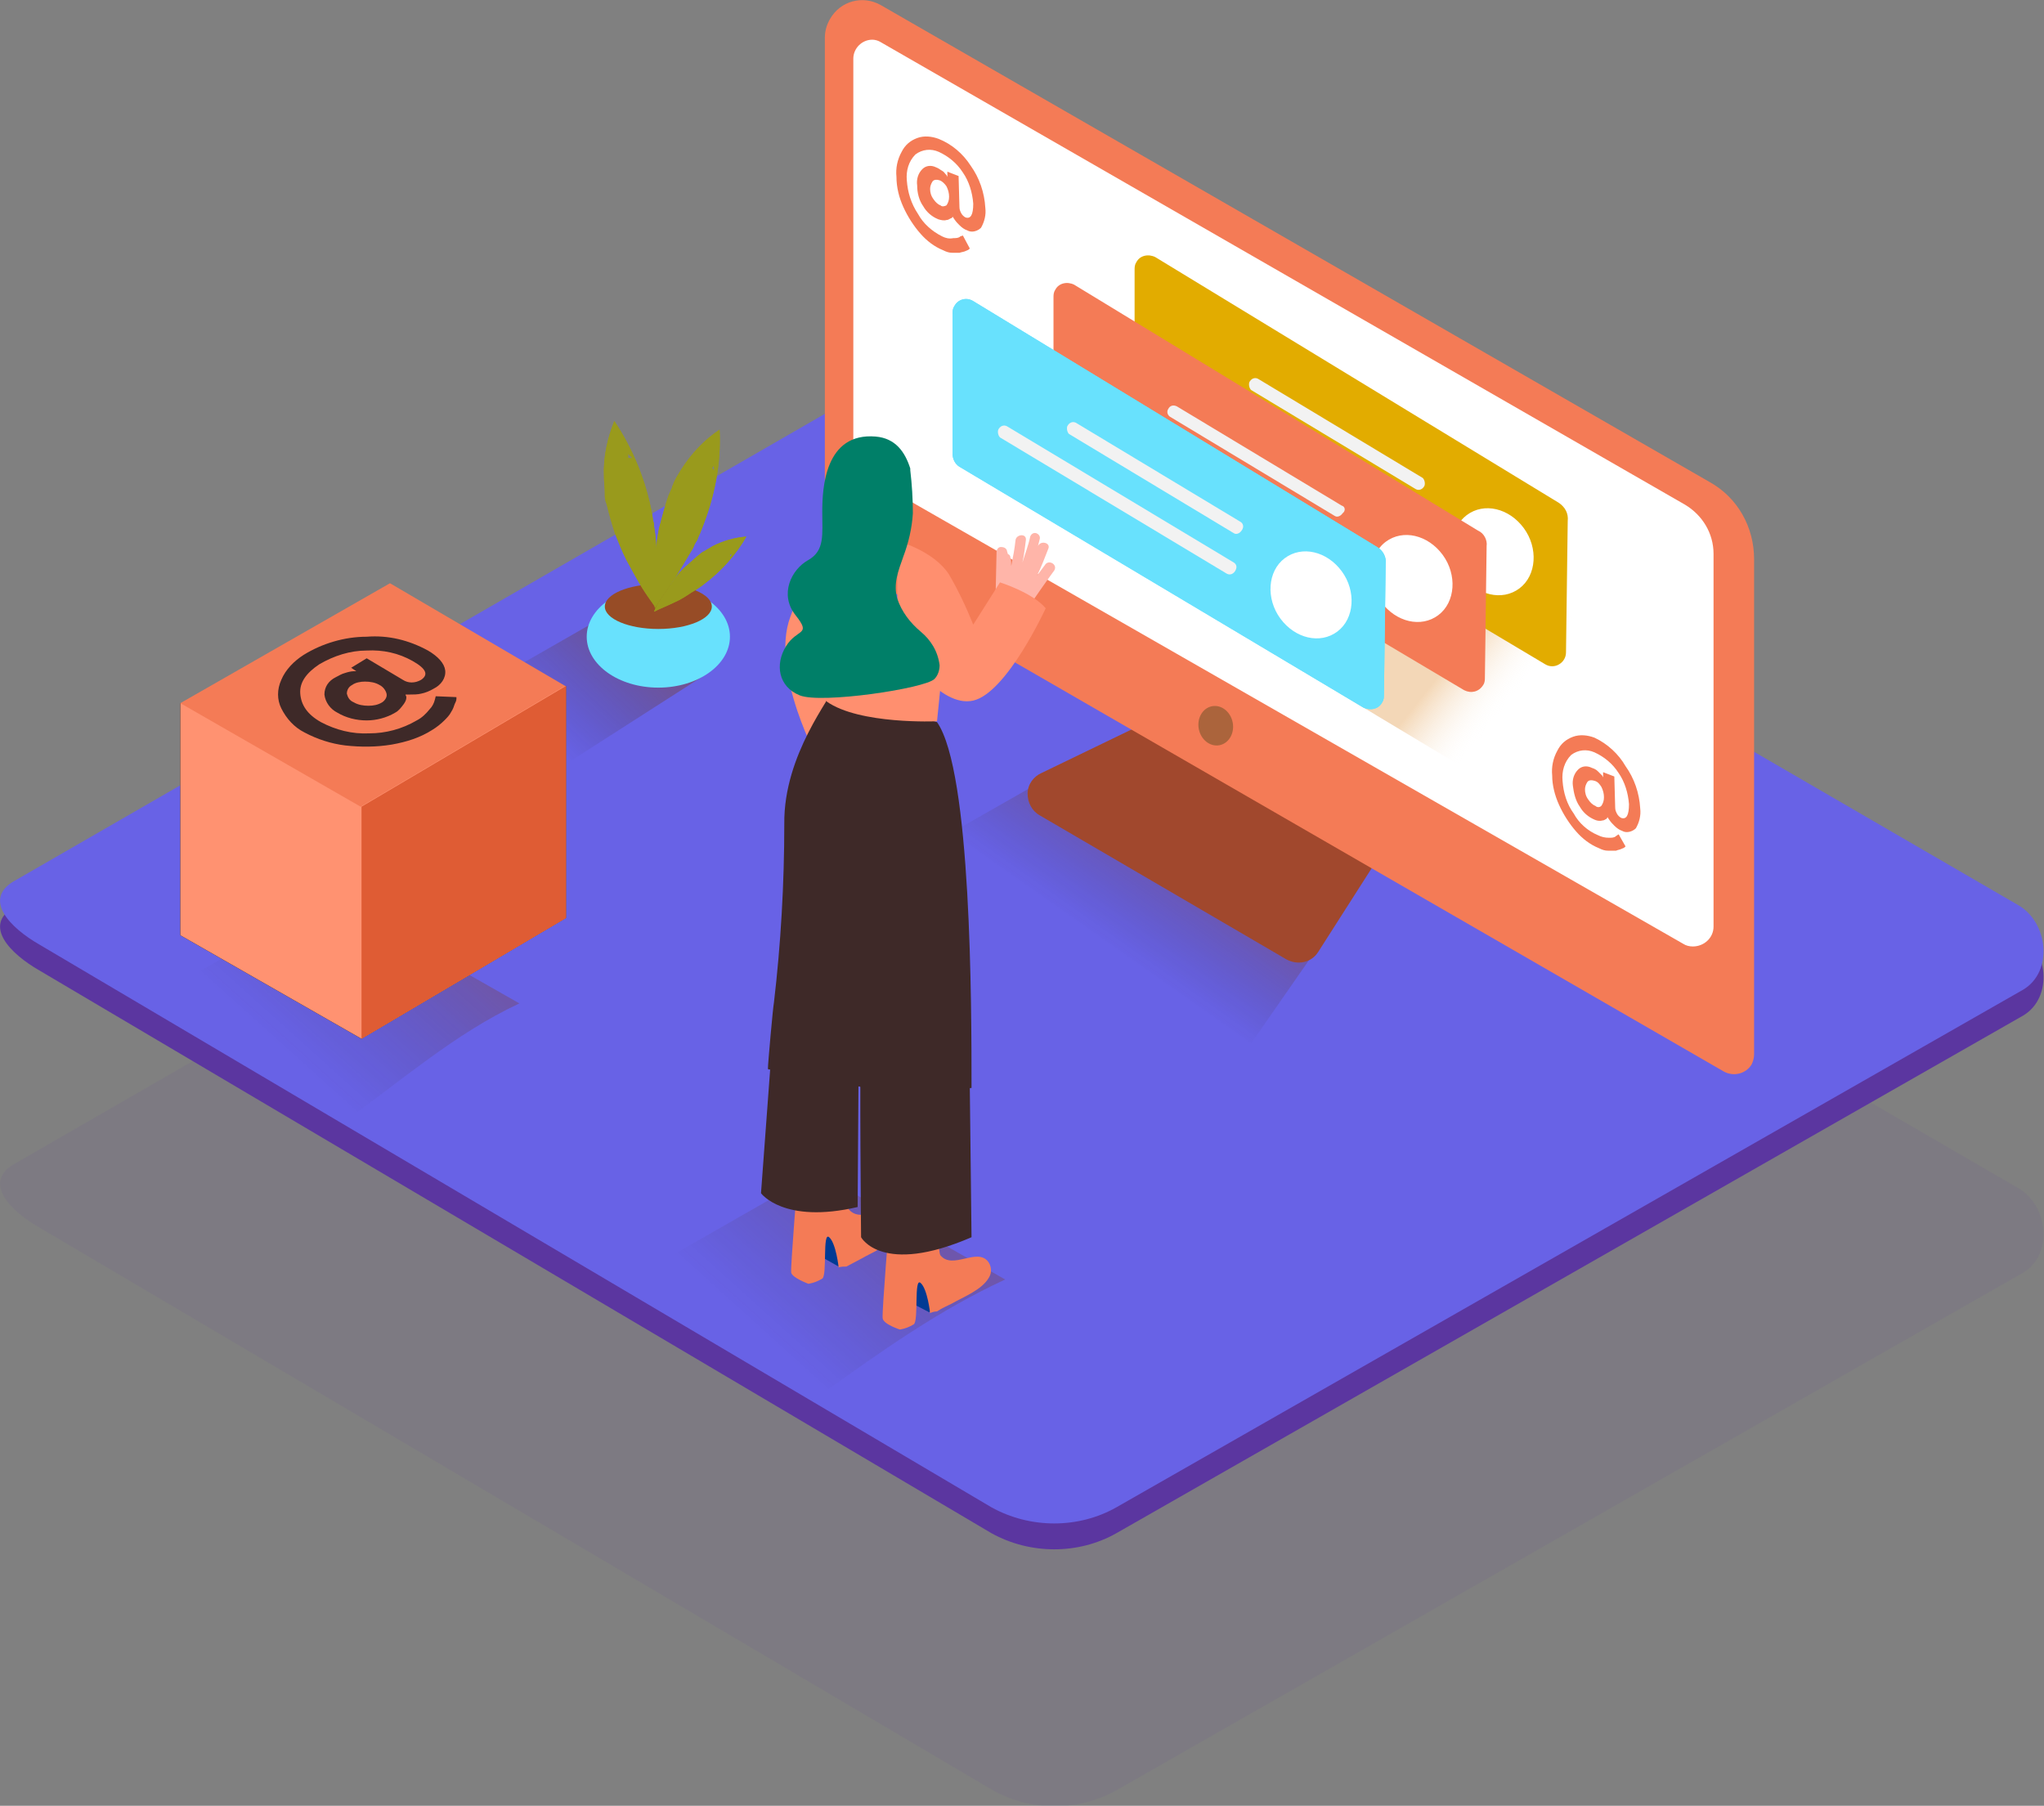 <?xml version="1.0" encoding="utf-8"?>
<!-- Generator: Adobe Illustrator 27.0.1, SVG Export Plug-In . SVG Version: 6.00 Build 0)  -->
<svg version="1.1" id="Layer_1" xmlns="http://www.w3.org/2000/svg" xmlns:xlink="http://www.w3.org/1999/xlink" x="0px" y="0px"
	 viewBox="0 0 236.9 209.3" style="enable-background:new 0 0 236.9 209.3;" xml:space="preserve">
<rect x="0" y="0" width="236.9" height="209.3" fill="#808080" stroke="none"/>
<style type="text/css">
	.st0{opacity:7.000000e-02;fill:#5B36A0;}
	.st1{fill:#5B36A0;}
	.st2{fill:#6862E6;}
	.st3{opacity:0.25;fill:url(#Path-2_00000129204090026829429900000001607609405173725104_);enable-background:new    ;}
	.st4{opacity:0.25;fill:url(#Path-3_00000045602559728042360860000010872242355958616488_);enable-background:new    ;}
	.st5{opacity:0.46;fill:url(#Path-4_00000176039566585600191400000010159390854271857318_);enable-background:new    ;}
	.st6{fill:#68E1FD;}
	.st7{fill:#974C26;}
	.st8{fill:#999A1C;}
	.st9{fill:#A1482D;}
	.st10{fill:#F47B56;}
	.st11{fill:#FFFFFF;}
	.st12{fill:#AB643C;}
	.st13{opacity:0.32;fill:url(#Path-8_00000116934116393404043920000011525060058604521363_);enable-background:new    ;}
	.st14{fill:#E2AC00;}
	.st15{fill:#F2F2F2;}
	.st16{fill:#FF8F6F;}
	.st17{fill:#003B94;}
	.st18{fill:#3E2928;}
	.st19{fill:#FFB5A9;}
	.st20{fill:#007F68;}
	.st21{opacity:0.25;fill:url(#Path-34_00000130604547353068347220000008102715732688626822_);enable-background:new    ;}
	.st22{fill-rule:evenodd;clip-rule:evenodd;}
	.st23{fill-rule:evenodd;clip-rule:evenodd;fill:#FF9271;}
	.st24{fill:#DF5C34;}
</style>
<path id="Path_00000064349957443157902090000010058314281156503459_" class="st0" d="M114.9,207.4L4.6,142.3c-3.5-2-6.5-5.2-3.1-7.3
	l110.7-63.8c1.7-1,4.2-1.7,5.9-0.7l115.8,67.2c3.5,2,4.1,7.7,0.6,9.8l-105.1,60C124.9,210,119.4,210,114.9,207.4z"/>
<g id="Layer_2_00000115494898174509491840000015658194680088400003_">
	<g id="Layer_1-2">
		<g id="Page-1">
			<g id="Group-4">
				<g id="mention_isometric-2">
					<g id="mention_isometric">
						<path id="Path" class="st1" d="M114.9,177.7L4.6,112.5c-3.5-2-6.5-5.2-3.1-7.3l110.7-63.8c1.7-1,4.2-1.7,5.9-0.7l115.8,67.2
							c3.5,2,4.1,7.7,0.6,9.8l-105.1,60C125,180.2,119.4,180.2,114.9,177.7z"/>
						<path id="Path-Copy" class="st2" d="M114.9,174.7L4.6,109.5c-3.5-2-6.5-5.2-3.1-7.3l110.7-63.8c1.7-1,4.2-1.7,5.9-0.7
							l115.8,67.2c3.5,2,4.1,7.7,0.6,9.8l-105.1,60C125,177.2,119.4,177.2,114.9,174.7L114.9,174.7z"/>
						
							<linearGradient id="Path-2_00000142176273826159524920000010169132603351751327_" gradientUnits="userSpaceOnUse" x1="-294.486" y1="-143.735" x2="-294.685" y2="-143.545" gradientTransform="matrix(52.93 0 0 35.76 15725.69 5242.397)">
							<stop  offset="0" style="stop-color:#7F3500"/>
							<stop  offset="1" style="stop-color:#231F20;stop-opacity:0"/>
						</linearGradient>
						
							<path id="Path-2" style="opacity:0.25;fill:url(#Path-2_00000142176273826159524920000010169132603351751327_);enable-background:new    ;" d="
							M124,88.7l-21.8,12.4c0,0,33.5,20.5,40.4,23.3l12.5-18"/>
						
							<linearGradient id="Path-3_00000000929865528595620720000014041351847560122245_" gradientUnits="userSpaceOnUse" x1="-293.257" y1="-134.695" x2="-293.777" y2="-134.355" gradientTransform="matrix(43.55 0 0 25.69 12879.609 3603.9)">
							<stop  offset="3.000000e-02" style="stop-color:#7F3500"/>
							<stop  offset="1" style="stop-color:#231F20;stop-opacity:0"/>
						</linearGradient>
						
							<path id="Path-3" style="opacity:0.25;fill:url(#Path-3_00000000929865528595620720000014041351847560122245_);enable-background:new    ;" d="
							M116.5,148.3l-21.8-12.4L73,148.3c0,0,11.3,6.9,22.2,13.3C102,156.7,108.9,151.8,116.5,148.3z"/>
						
							<linearGradient id="Path-4_00000097481367204142157560000009311841942944807857_" gradientUnits="userSpaceOnUse" x1="-289.115" y1="-120.728" x2="-289.705" y2="-120.288" gradientTransform="matrix(26.11 0 0 17.98 7625.27 2246.385)">
							<stop  offset="0" style="stop-color:#843C09;stop-opacity:0.85"/>
							<stop  offset="1" style="stop-color:#231F20;stop-opacity:0"/>
						</linearGradient>
						
							<path id="Path-4" style="opacity:0.46;fill:url(#Path-4_00000097481367204142157560000009311841942944807857_);enable-background:new    ;" d="
							M69.6,71.7l-13.8,7.9c0,0,1.2,7.2,8,10.1l18.1-11.6"/>
						<ellipse id="Oval" class="st6" cx="76.3" cy="73.8" rx="8.3" ry="5.9"/>
						<ellipse id="Oval-2" class="st7" cx="76.3" cy="70.3" rx="6.2" ry="2.6"/>
						<path id="Shape" class="st8" d="M76.1,66c0-1.2,0-2.3-0.1-3.5l-0.1-0.9l-0.1-0.6c0-0.2,0-0.4-0.1-0.6l-0.1-0.7
							c-0.7-3.9-2.2-7.6-4.4-10.9c-0.8,2-1.3,4.2-1.2,6.4c0,0.7,0.1,1.3,0.1,1.9v0.4c0,0.3,0.1,0.7,0.2,0.9c0.3,1.2,0.6,2.3,1,3.5
							c0.4,1,0.8,2,1.3,3c0.6,1.1,1.2,2.2,1.8,3.2c0.5,0.8,1,1.5,1.5,2.2C76,68.9,76.1,67.4,76.1,66z M72.8,53.1c0-0.1,0-0.3,0-0.5
							c0.2,0.2,0.3,0.3,0.5,0.5C73.2,53.1,73,53.1,72.8,53.1L72.8,53.1z"/>
						<path id="Shape-2" class="st8" d="M78.3,66.9c0.6-1,1.2-2,1.8-3c0.2-0.3,0.3-0.5,0.4-0.8l0.3-0.5l0.2-0.5
							c0.1-0.2,0.2-0.4,0.3-0.7c1.5-3.7,2.3-7.6,2.1-11.6c-1.8,1.2-3.3,2.8-4.5,4.7c-0.3,0.5-0.7,1.1-0.9,1.7l-0.1,0.2v0.1l-0.4,0.9
							c-0.4,1.1-0.7,2.3-1,3.4c-0.3,1.1-0.4,2.2-0.5,3.3c-0.1,1.2-0.2,2.4-0.2,3.7c0,1,0,1.8,0.1,2.7C76.6,69.3,77.5,68.1,78.3,66.9
							z M82.5,54.3c0.1-0.1,0.2-0.3,0.2-0.4c0,0.2,0.1,0.4,0.1,0.7C82.7,54.4,82.6,54.3,82.5,54.3z"/>
						<path id="Shape-3" class="st8" d="M78.2,69.8c0.7-0.3,1.3-0.7,1.9-1.1l0.5-0.3l0.3-0.2l0.3-0.2l0.4-0.3c2-1.5,3.7-3.4,4.9-5.5
							c-1.4,0.1-2.7,0.5-3.9,1.1c-0.3,0.2-0.7,0.4-1,0.6L81.4,64l-0.5,0.4c-0.6,0.5-1.1,1-1.7,1.5c-0.5,0.5-0.9,1-1.3,1.6
							c-0.5,0.7-0.9,1.3-1.3,1.9s-0.6,1-0.8,1.5C76.6,70.5,77.4,70.2,78.2,69.8L78.2,69.8z M84.6,64.3c0.1,0,0.2-0.1,0.2-0.1
							c0,0.1-0.1,0.3-0.2,0.4C84.7,64.5,84.6,64.4,84.6,64.3L84.6,64.3z"/>
						<path id="Shape-4" class="st8" d="M76.1,66c0-1.2,0-2.3-0.1-3.5l-0.1-0.9l-0.1-0.6c0-0.2,0-0.4-0.1-0.6l-0.1-0.7
							c-0.7-3.9-2.2-7.6-4.4-10.9c-0.8,2-1.3,4.2-1.2,6.4c0,0.7,0.1,1.3,0.1,1.9v0.4c0,0.3,0.1,0.7,0.2,0.9c0.3,1.2,0.6,2.3,1,3.5
							c0.4,1,0.8,2,1.3,3c0.6,1.1,1.2,2.2,1.8,3.2c0.5,0.8,1,1.5,1.5,2.2C76,68.9,76.1,67.4,76.1,66z M72.8,53.1c0-0.1,0-0.3,0-0.5
							c0.2,0.2,0.3,0.3,0.5,0.5C73.2,53.1,73,53.1,72.8,53.1L72.8,53.1z"/>
						<path id="Shape-5" class="st8" d="M78.3,66.9c0.6-1,1.2-2,1.8-3c0.2-0.3,0.3-0.5,0.4-0.8l0.3-0.5l0.2-0.5
							c0.1-0.2,0.2-0.4,0.3-0.7c1.5-3.7,2.3-7.6,2.1-11.6c-1.8,1.2-3.3,2.8-4.5,4.7c-0.3,0.5-0.7,1.1-0.9,1.7l-0.1,0.2v0.1l-0.4,0.9
							c-0.4,1.1-0.7,2.3-1,3.4c-0.3,1.1-0.4,2.2-0.5,3.3c-0.1,1.2-0.2,2.4-0.2,3.7c0,1,0,1.8,0.1,2.7C76.6,69.3,77.5,68.1,78.3,66.9
							z M82.5,54.3c0.1-0.1,0.2-0.3,0.2-0.4c0,0.2,0.1,0.4,0.1,0.7C82.7,54.4,82.6,54.3,82.5,54.3z"/>
						<path id="Shape-6" class="st8" d="M78.2,69.8c0.7-0.3,1.3-0.7,1.9-1.1l0.5-0.3l0.3-0.2l0.3-0.2l0.4-0.3c2-1.5,3.7-3.4,4.9-5.5
							c-1.4,0.1-2.7,0.5-3.9,1.1c-0.3,0.2-0.7,0.4-1,0.6L81.4,64l-0.5,0.4c-0.6,0.5-1.1,1-1.7,1.5c-0.5,0.5-0.9,1-1.3,1.6
							c-0.5,0.7-0.9,1.3-1.3,1.9s-0.6,1-0.8,1.5C76.6,70.5,77.4,70.2,78.2,69.8L78.2,69.8z M84.6,64.3c0.1,0,0.2-0.1,0.2-0.1
							c0,0.1-0.1,0.3-0.2,0.4C84.7,64.5,84.6,64.4,84.6,64.3L84.6,64.3z"/>
						<path id="Path-5" class="st9" d="M132.7,83.8l-12,5.8c-0.9,0.4-1.6,1.3-1.6,2.4c0,1,0.5,2,1.4,2.5l28.6,16.7
							c1.3,0.7,2.9,0.4,3.7-0.9l6.9-10.8"/>
						<path id="Path-6" class="st10" d="M198.2,55.9L102.1,0.6c-2.1-1.2-4.7-0.5-5.9,1.6c-0.4,0.7-0.6,1.4-0.6,2.2v57.6
							c0,1.3,0.7,2.5,1.8,3.1l102.4,59.1c1.1,0.6,2.5,0.3,3.2-0.8c0.2-0.4,0.3-0.8,0.3-1.2V64.8C203.3,61.1,201.4,57.7,198.2,55.9z"
							/>
						<path id="Path-7" class="st11" d="M102.1,4.9l93.2,53.6c2,1.2,3.3,3.3,3.3,5.7v43.2c0,1.3-1.1,2.3-2.4,2.3
							c-0.4,0-0.8-0.1-1.1-0.3l-95-54.4c-0.7-0.4-1.2-1.2-1.2-2V6.8c0-1.2,1-2.2,2.2-2.2C101.4,4.6,101.8,4.7,102.1,4.9L102.1,4.9z"
							/>
						
							<ellipse id="Oval-3" transform="matrix(0.982 -0.189 0.189 0.982 -13.354 28.159)" class="st12" cx="140.9" cy="84.1" rx="2" ry="2.3"/>
						
							<linearGradient id="Path-8_00000104673186334238565410000003437641893978599341_" gradientUnits="userSpaceOnUse" x1="-295.299" y1="-142.815" x2="-295.44" y2="-142.875" gradientTransform="matrix(64.69 0 0 34.67 19282.08 5027.496)">
							<stop  offset="0" style="stop-color:#FFFFFF;stop-opacity:0"/>
							<stop  offset="0.99" style="stop-color:#DC841E"/>
						</linearGradient>
						
							<path id="Path-8" style="opacity:0.32;fill:url(#Path-8_00000104673186334238565410000003437641893978599341_);enable-background:new    ;" d="
							M127.2,63.5l43.3,26l21.4-12.4l-38.2-22.2"/>
						<path id="Path-9" class="st14" d="M180.7,58.3l-46.8-28.5c-0.8-0.4-1.8-0.2-2.2,0.6c-0.2,0.3-0.2,0.6-0.2,0.9v16.3
							c0,0.6,0.3,1.2,0.8,1.5l46.8,27.9c0.5,0.3,1.1,0.3,1.6,0c0.5-0.3,0.8-0.8,0.8-1.4l0.2-15.2C181.8,59.5,181.4,58.8,180.7,58.3
							L180.7,58.3z"/>
						<path id="Path-10" class="st11" d="M169.5,66.7c1.7,2.3,4.6,3,6.6,1.5s2.2-4.7,0.5-7s-4.6-3-6.6-1.5S167.8,64.3,169.5,66.7z"
							/>
						<path id="Path-11" class="st15" d="M164.9,55.4l-19.1-11.5c-0.4-0.2-0.8,0-1,0.4c-0.1,0.3,0,0.7,0.2,0.9l19.1,11.5
							c0.4,0.2,0.8,0,1-0.4C165.2,56,165.1,55.6,164.9,55.4z"/>
						<path id="Path-12" class="st15" d="M164.1,60.1l-26.3-15.8c-0.3-0.1-0.7,0-0.9,0.3c-0.2,0.3-0.1,0.7,0.2,0.9l26.3,15.8
							c0.3,0.2,0.7,0,0.9-0.3C164.5,60.7,164.4,60.3,164.1,60.1L164.1,60.1z"/>
						<path id="Path-13" class="st10" d="M171.3,61.5l-46.8-28.5c-0.8-0.4-1.8-0.2-2.2,0.6c-0.2,0.3-0.2,0.6-0.2,0.9v16.2
							c0,0.6,0.3,1.2,0.8,1.5L169.7,80c0.8,0.4,1.7,0.2,2.2-0.6c0.2-0.3,0.2-0.6,0.2-0.9l0.2-15.2C172.4,62.6,172,61.8,171.3,61.5
							L171.3,61.5z"/>
						<path id="Path-14" class="st11" d="M160.1,69.8c1.7,2.3,4.6,3,6.6,1.5s2.2-4.7,0.5-7s-4.6-3-6.6-1.5S158.5,67.5,160.1,69.8z"
							/>
						<path id="Path-15" class="st15" d="M155.5,58.6l-19.1-11.5c-0.4-0.2-0.8-0.1-1,0.3c-0.2,0.3-0.1,0.7,0.2,0.9l19.1,11.5
							c0.3,0.2,0.7,0,0.9-0.3C156,59.2,155.9,58.7,155.5,58.6C155.5,58.5,155.5,58.5,155.5,58.6L155.5,58.6z"/>
						<path id="Path-16" class="st15" d="M154.8,63.3l-26.3-15.9c-0.3-0.2-0.7,0-0.9,0.3c-0.2,0.3-0.1,0.8,0.2,1L154,64.5
							c0.3,0.2,0.7,0,0.9-0.3C155.1,63.9,155.1,63.4,154.8,63.3L154.8,63.3z"/>
						<path id="Path-17" class="st6" d="M159.6,63.4l-46.8-28.5c-0.8-0.5-1.8-0.2-2.2,0.6c-0.2,0.3-0.2,0.6-0.2,0.9v16.2
							c0,0.6,0.3,1.2,0.8,1.5L158,82c0.8,0.4,1.8,0.2,2.2-0.6c0.2-0.3,0.2-0.6,0.2-0.9l0.2-15.2C160.7,64.6,160.3,63.8,159.6,63.4
							L159.6,63.4z"/>
						<path id="Path-18" class="st6" d="M159.6,63.4l-46.8-28.5c-0.8-0.5-1.8-0.2-2.2,0.6c-0.2,0.3-0.2,0.6-0.2,0.9v16.2
							c0,0.6,0.3,1.2,0.8,1.5L158,82c0.8,0.4,1.8,0.2,2.2-0.6c0.2-0.3,0.2-0.6,0.2-0.9l0.2-15.2C160.7,64.6,160.3,63.8,159.6,63.4
							L159.6,63.4z"/>
						<path id="Path-19" class="st11" d="M148.4,71.7c1.7,2.3,4.6,3,6.6,1.5s2.2-4.7,0.5-7s-4.6-3-6.6-1.5S146.7,69.4,148.4,71.7z"
							/>
						<path id="Path-20" class="st15" d="M143.8,60.5L124.7,49c-0.4-0.2-0.8,0-1,0.4c-0.1,0.3,0,0.7,0.2,0.9l19.1,11.5
							c0.3,0.2,0.7,0,0.9-0.3C144.2,61.1,144.1,60.7,143.8,60.5C143.8,60.5,143.8,60.5,143.8,60.5L143.8,60.5z"/>
						<path id="Path-21" class="st15" d="M143,65.2l-26.3-15.8c-0.4-0.2-0.8,0-1,0.4c-0.1,0.3,0,0.7,0.2,0.9l26.3,15.8
							c0.4,0.2,0.8,0,1-0.4C143.4,65.7,143.3,65.4,143,65.2L143,65.2z"/>
						<path id="Path-22" class="st16" d="M98.2,61.8c-3,2.6-5.3,6-6.6,9.7C89.2,77.9,95,88.4,95,88.4l9.1-7.2"/>
						<path id="Path-23" class="st17" d="M97.2,146.8l-2.5-1.4l0.7-3.5c0,0,3.7,0.4,4,1.6"/>
						<path id="Path-24" class="st10" d="M98.1,146.8c0.6-0.3,1.1-0.6,1.7-0.9c1.4-0.8,3.5-1.6,4.3-3.1c0.4-0.6,0.3-1.4-0.1-1.9
							c-1.3-1.6-4.1,1-5.6-0.7c-0.3-0.3-0.4-5.7-0.4-5.7l-5.5,1.5c0,0-0.9,10.9-0.8,11.5s2,1.3,2,1.3c0.6-0.1,1.1-0.3,1.6-0.6
							c0.6-0.4,0-5.5,0.8-4.8s1.1,3.5,1.1,3.5C97.5,146.8,97.8,146.8,98.1,146.8L98.1,146.8z"/>
						<path id="Path-25" class="st17" d="M107.7,152.1l-2.5-1.3l0.6-3.5c0,0,3.7,0.4,4,1.6"/>
						<path id="Path-26" class="st10" d="M108.6,152c0.6-0.4,1.1-0.6,1.7-0.9c1.4-0.8,3.5-1.6,4.3-3c0.4-0.6,0.3-1.4-0.1-1.9
							c-1.3-1.6-4.1,1-5.5-0.7c-0.3-0.3-0.4-5.8-0.4-5.8l-5.5,1.5c0,0-0.9,10.9-0.8,11.6s2,1.3,2,1.3c0.6-0.1,1.1-0.3,1.6-0.6
							c0.6-0.4,0-5.5,0.8-4.8s1.1,3.5,1.1,3.5C108,152.1,108.3,152,108.6,152z"/>
						<path id="Path-27" class="st18" d="M89.8,116.7l-1.6,21.6c0,0,2.6,3.6,11.2,1.6l0.1-14.6"/>
						<path id="Path-28" class="st18" d="M99.8,121c-0.2,1.9,0,22.4,0,22.4s2.4,4.5,12.8,0l-0.2-17.4"/>
						<path id="Path-29" class="st18" d="M89,123.9c0.7,0.5,0.9-2,1.7-1.6c2.7,1.6,5.6,2.8,8.5,3.7h0.1c0.1-0.1,0.3-0.1,0.5,0
							c0.1,0.1,0.3,0.2,0.3,0.3c1.8,0.5,3.7,1,5.6,1.3c2.4,0.4,4.4-1.4,6.9-1.5c0-9.5,0-36.7-4-42.4l-12-4c-0.1,1-5.8,7.7-5.7,15.8
							c0,6.9-0.4,13.9-1.2,20.7C89.6,116.6,89,123.3,89,123.9z"/>
						<path id="Path-30" class="st16" d="M109.7,72.7l-1.1,10.9c0,0-9,0.4-12.8-2.3V72"/>
						<path id="Path-31" class="st19" d="M121.1,65.5l-0.9,1.2c0.5-1,0.9-2.1,1.3-3.1c0.3-0.7-0.9-1-1.2-0.3l-0.1,0.4
							c0.1-0.4,0.2-0.8,0.3-1.2c0.1-0.3-0.1-0.6-0.4-0.7c-0.3-0.1-0.6,0.1-0.7,0.4l0,0c-0.2,1-0.6,2-0.9,3c0.2-0.9,0.3-1.8,0.4-2.6
							c0.1-0.8-1.1-0.7-1.2,0c-0.1,1-0.3,2-0.5,3c0-0.3,0-0.7-0.1-1c0-0.2-0.1-0.3-0.3-0.4c0-0.1-0.1-0.3-0.1-0.4
							c-0.1-0.3-0.4-0.4-0.7-0.4c-0.3,0-0.5,0.3-0.5,0.6l-0.1,4.5c-0.2,0.5-0.5,0.9-0.8,1.3c0.6,0.4,1.1,0.8,1.7,1.3
							c0.5,0.4,0.9,0.8,1.4,1.3c0.4-0.5,0.8-1,1.1-1.5l0.1-0.1c1.1-1.6,2.2-3.2,3.3-4.7C122.6,65.4,121.5,64.8,121.1,65.5z"/>
						<path id="Path-32" class="st16" d="M104,62.7c0,0,4.2,1.1,6,3.9c1.1,1.9,2,3.8,2.8,5.8l3.1-4.9c0,0,3.8,1.2,5.3,3
							c0,0-4.5,9.8-8.4,10.7s-8.1-5.8-8.1-5.8s-0.9,2.8-0.7-0.2"/>
						<path id="Path-33" class="st20" d="M106.7,73.2c-1.2-1-2.2-2.3-2.7-3.8c-0.5-1.7,0.1-3.2,0.7-4.9c0.6-1.6,1-3.3,1.1-5
							c0-1.7-0.1-3.3-0.3-5c0-0.1,0-0.1,0-0.2c-0.6-1.9-1.7-3.5-4-3.7c-5.9-0.5-6.2,6-6.2,8.7s0.3,4.5-1.6,5.6c-2,1.1-3.4,4-1.5,6.4
							s0.2,1.5-1.1,3.6s-0.9,4.7,1.6,5.7s14.5-0.8,15.6-1.9c0.4-0.4,0.6-1,0.6-1.6C108.7,75.5,107.9,74.2,106.7,73.2L106.7,73.2z"/>
						<path id="Shape-7" class="st10" d="M112.5,19.2c1,1.4,1.6,3.1,1.7,4.9c0.1,0.8-0.1,1.6-0.5,2.3c-0.4,0.4-1.1,0.6-1.6,0.3
							c-0.3-0.1-0.6-0.3-0.9-0.6c-0.2-0.2-0.4-0.4-0.6-0.7l-0.2-0.3c0,0.1-0.1,0.2-0.2,0.2c-0.2,0.1-0.3,0.2-0.5,0.2
							c-0.3,0.1-0.7,0-1-0.1c-0.7-0.3-1.3-0.8-1.7-1.5c-0.5-0.7-0.7-1.6-0.7-2.4c-0.1-0.7,0.1-1.4,0.6-1.9c0.4-0.4,1-0.5,1.6-0.2
							c0.3,0.1,0.5,0.3,0.7,0.4c0.2,0.1,0.3,0.3,0.5,0.5l0.1,0.2v-0.6l1.3,0.5l0.1,3.6c0,0.3,0.1,0.5,0.2,0.7
							c0.1,0.2,0.3,0.4,0.5,0.5c0.6,0.2,0.9-0.3,0.9-1.6c-0.1-1.3-0.5-2.6-1.2-3.6c-0.7-1.1-1.7-1.9-2.8-2.4
							c-0.9-0.4-1.9-0.3-2.7,0.3c-0.8,0.8-1.1,1.9-1,3c0.1,1.4,0.5,2.7,1.3,3.9c0.6,1.1,1.6,2,2.8,2.6c0.4,0.2,0.8,0.3,1.3,0.2
							c0.3,0,0.6,0,0.8-0.2l0.3-0.1l0.8,1.5l-0.1,0.1c-0.1,0.1-0.2,0.1-0.4,0.2c-0.2,0.1-0.4,0.1-0.7,0.2c-0.3,0-0.6,0-0.8,0
							c-0.4,0-0.7-0.1-1.1-0.3c-1-0.4-1.9-1.1-2.6-1.9c-0.8-0.9-1.5-2-2-3.1c-0.5-1.1-0.8-2.3-0.8-3.5c-0.1-1,0.1-2,0.6-2.9
							c0.4-0.8,1-1.3,1.8-1.6c0.8-0.3,1.7-0.2,2.5,0.1C110.3,16.7,111.6,17.8,112.5,19.2L112.5,19.2z M109.7,23.8
							c0.2-0.3,0.3-0.6,0.3-1c0-0.4-0.1-0.8-0.3-1.2c-0.2-0.3-0.5-0.6-0.8-0.7c-0.3-0.1-0.6-0.1-0.8,0.1c-0.2,0.3-0.3,0.6-0.3,0.9
							c0,0.4,0.1,0.8,0.4,1.2c0.2,0.3,0.5,0.6,0.8,0.7C109.2,24,109.5,23.9,109.7,23.8"/>
						<path id="Shape-8" class="st10" d="M188.4,88.8c1,1.4,1.6,3.1,1.7,4.9c0.1,0.8-0.1,1.6-0.5,2.3c-0.4,0.4-1.1,0.6-1.6,0.3
							c-0.3-0.1-0.6-0.3-0.9-0.6c-0.2-0.2-0.4-0.4-0.6-0.7l-0.2-0.3c0,0.1-0.1,0.2-0.1,0.2c-0.2,0.1-0.3,0.2-0.5,0.2
							c-0.3,0.1-0.7,0-0.9-0.1c-0.7-0.3-1.3-0.8-1.7-1.5c-0.5-0.7-0.7-1.6-0.8-2.4c-0.1-0.7,0.1-1.4,0.6-1.9c0.4-0.4,1-0.5,1.6-0.2
							c0.3,0.1,0.5,0.2,0.7,0.4c0.2,0.2,0.3,0.3,0.5,0.5l0.1,0.2v-0.6l1.3,0.5l0.1,3.6c0,0.3,0.1,0.5,0.2,0.7
							c0.1,0.2,0.3,0.4,0.5,0.5c0.6,0.2,0.9-0.3,0.9-1.6c-0.1-1.3-0.5-2.6-1.2-3.6c-0.7-1.1-1.7-1.9-2.8-2.4
							c-0.9-0.4-1.9-0.3-2.7,0.3c-0.8,0.8-1.1,1.9-1,3c0.1,1.4,0.5,2.7,1.3,3.8c0.6,1.1,1.6,2,2.8,2.5c0.4,0.2,0.8,0.3,1.3,0.3
							c0.3,0,0.6,0,0.8-0.2l0.3-0.2l0.8,1.4l-0.1,0.1c-0.1,0.1-0.2,0.1-0.4,0.2c-0.2,0.1-0.4,0.1-0.6,0.2c-0.3,0-0.6,0-0.9,0
							c-0.4,0-0.7-0.1-1.1-0.3c-1-0.4-1.9-1.1-2.6-1.9c-0.8-0.9-1.5-2-2-3.1c-0.5-1.1-0.8-2.3-0.8-3.4c-0.1-1,0.1-2,0.6-2.9
							c0.4-0.8,1-1.3,1.8-1.6c0.8-0.3,1.7-0.2,2.5,0.1C186.3,86.2,187.6,87.4,188.4,88.8L188.4,88.8z M185.6,93.4
							c0.2-0.3,0.3-0.6,0.3-1c0-0.4-0.1-0.8-0.3-1.2c-0.2-0.3-0.4-0.6-0.8-0.7c-0.3-0.1-0.6-0.1-0.8,0.1c-0.2,0.3-0.3,0.6-0.3,0.9
							c0,0.4,0.1,0.8,0.4,1.2c0.2,0.3,0.5,0.6,0.8,0.7C185.1,93.6,185.4,93.6,185.6,93.4"/>
						
							<linearGradient id="Path-34_00000054223755849247195420000004242492684197224604_" gradientUnits="userSpaceOnUse" x1="-293.216" y1="-135.446" x2="-293.736" y2="-135.096" gradientTransform="matrix(43.54 0 0 26.33 12820.36 3677.384)">
							<stop  offset="3.000000e-02" style="stop-color:#7F3500"/>
							<stop  offset="1" style="stop-color:#231F20;stop-opacity:0"/>
						</linearGradient>
						
							<path id="Path-34" style="opacity:0.25;fill:url(#Path-34_00000054223755849247195420000004242492684197224604_);enable-background:new    ;" d="
							M60.2,116.3l-21.8-12.4l-21.8,12.4c0,0,12.1,7.6,23,13.9C46.5,125.3,52.7,119.8,60.2,116.3z"/>
					</g>
				</g>
				<path id="path-6-2" class="st22" d="M20.9,81.5v26.9l21,12l23.7-14V79.5"/>
				<path id="path-6-3" class="st23" d="M20.9,81.5v26.9l21,12l23.7-14V79.5"/>
				<path id="Path-35" class="st24" d="M41.9,93.5v26.9l23.7-14V79.5C65.6,79.5,41.9,93.5,41.9,93.5z"/>
				<path id="Path-36" class="st10" d="M20.9,81.5l24.3-13.9l20.3,11.9l-23.7,14L20.9,81.5z"/>
				<path id="Shape-9" class="st18" d="M42.5,73.8c2.5-0.2,4.9,0.4,7.1,1.6c1.2,0.7,1.9,1.5,2,2.3c0.1,0.9-0.5,1.7-1.3,2.1
					c-0.5,0.3-1,0.5-1.5,0.6c-0.4,0.1-0.9,0.1-1.3,0.1H47c0,0.1,0.1,0.2,0.1,0.3c0,0.3-0.1,0.5-0.3,0.8c-0.3,0.4-0.6,0.8-1,1
					c-1,0.6-2.2,0.9-3.3,0.9c-1.2,0-2.4-0.3-3.4-0.9c-0.8-0.4-1.4-1.2-1.5-2.1c0-0.9,0.5-1.6,1.3-2c0.4-0.2,0.7-0.4,1.1-0.5
					c0.3-0.1,0.7-0.2,1-0.2h0.3l-0.6-0.4l1.8-1.1l4.2,2.5c0.6,0.4,1.4,0.4,2.1,0c0.9-0.6,0.6-1.3-1-2.2c-1.6-0.9-3.4-1.3-5.3-1.2
					c-1.9,0-3.8,0.6-5.5,1.6c-1.5,1-2.3,2.1-2.2,3.4s0.8,2.4,2.4,3.3c1.7,0.9,3.6,1.4,5.6,1.3c1.9,0,3.8-0.5,5.5-1.5
					c0.6-0.3,1.1-0.8,1.5-1.3c0.3-0.3,0.5-0.7,0.6-1.1l0.1-0.4l2.4,0.1v0.2c0,0.2-0.1,0.4-0.2,0.6c-0.1,0.3-0.2,0.6-0.4,0.9
					c-0.2,0.4-0.5,0.7-0.8,1c-0.4,0.4-0.9,0.8-1.4,1.1c-1.4,0.9-3,1.4-4.7,1.7c-1.8,0.3-3.6,0.3-5.4,0.1c-1.6-0.2-3.2-0.7-4.7-1.5
					c-1.2-0.6-2.1-1.6-2.7-2.8c-0.5-1-0.5-2.2,0-3.3c0.5-1.2,1.5-2.2,2.6-2.9C37.3,74.6,39.9,73.8,42.5,73.8L42.5,73.8z M44.8,80.4
					c-0.1-0.4-0.4-0.8-0.8-1c-0.5-0.3-1.1-0.4-1.7-0.4c-0.5,0-1.1,0.1-1.5,0.4c-0.4,0.2-0.6,0.6-0.6,1c0.1,0.4,0.3,0.8,0.8,1
					c0.5,0.3,1.1,0.4,1.7,0.4c0.6,0,1.1-0.1,1.6-0.4C44.6,81.2,44.9,80.8,44.8,80.4"/>
			</g>
		</g>
	</g>
</g>
</svg>
